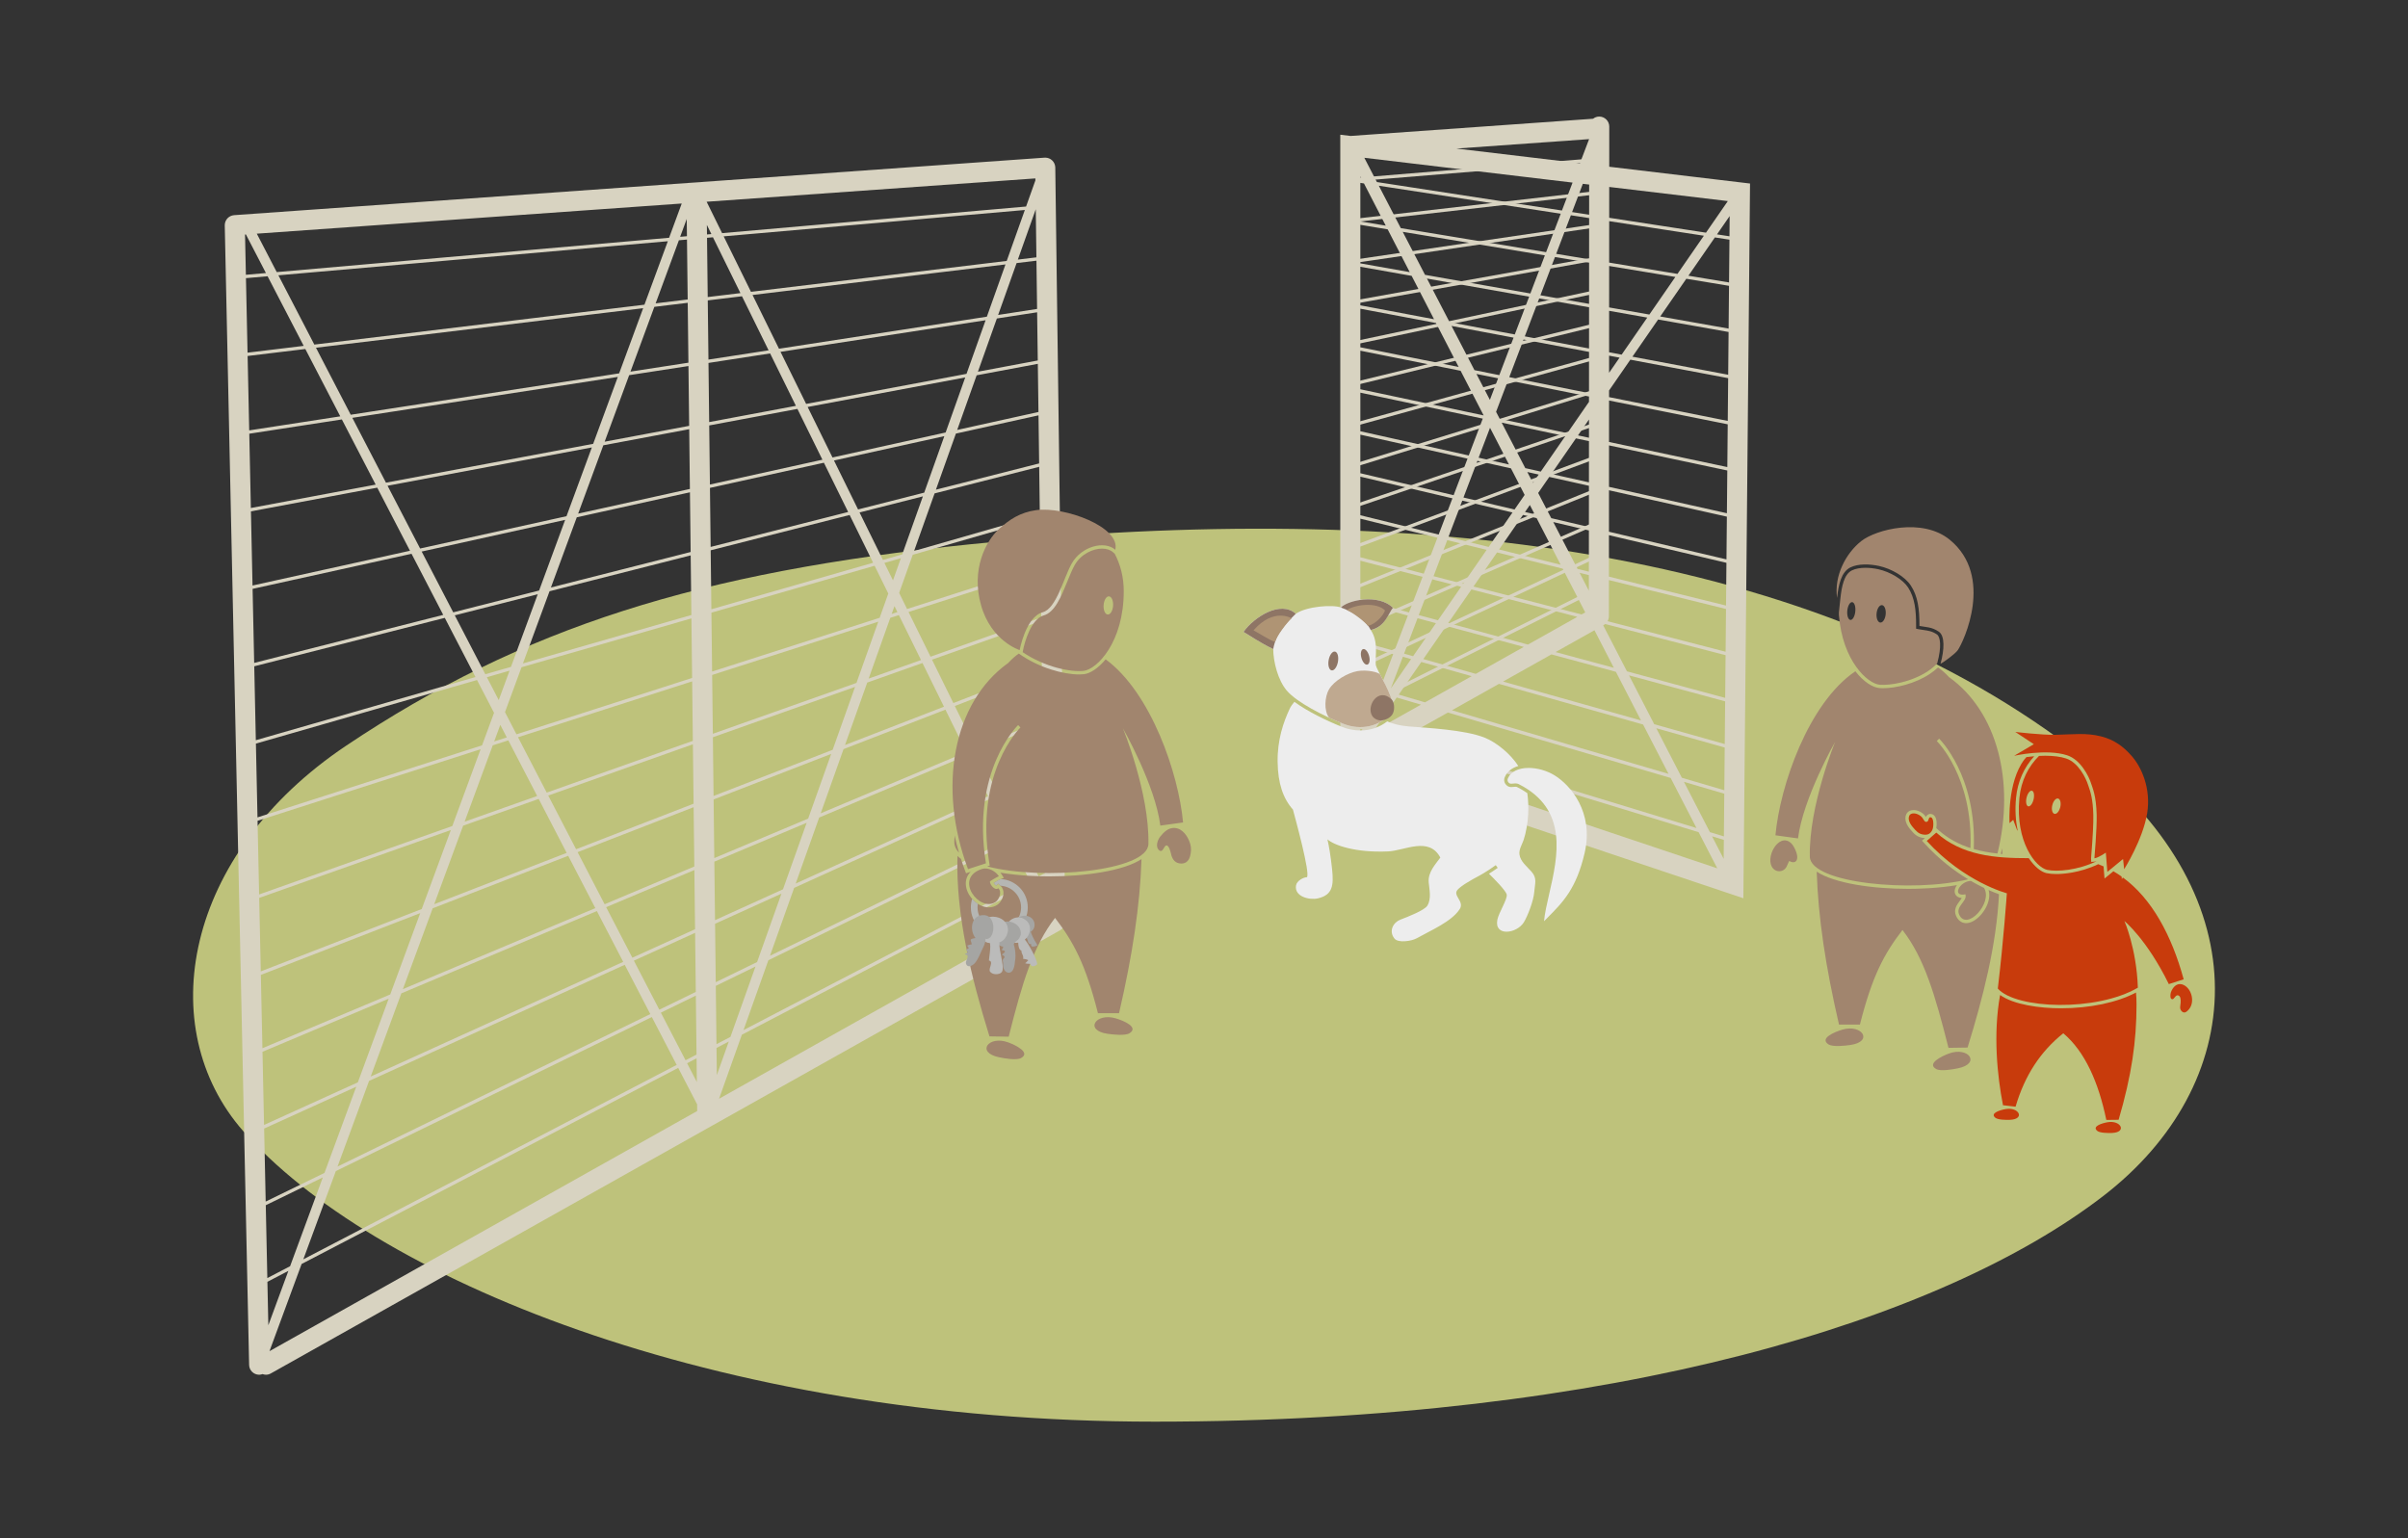 <?xml version="1.0" encoding="utf-8"?>
<!-- Generator: Adobe Illustrator 15.0.2, SVG Export Plug-In . SVG Version: 6.00 Build 0)  -->
<!DOCTYPE svg PUBLIC "-//W3C//DTD SVG 1.1//EN" "http://www.w3.org/Graphics/SVG/1.1/DTD/svg11.dtd">
<svg version="1.1" id="Layer_1" xmlns="http://www.w3.org/2000/svg" xmlns:xlink="http://www.w3.org/1999/xlink" x="0px" y="0px"
	 width="720px" height="460px" viewBox="0 0 720 460" enable-background="new 0 0 720 460" xml:space="preserve">
<rect x="0" y="0" width="720" height="460" fill="#333333" stroke="none"/>
<path fill="#BEC27B" d="M289.882,162.786c132.873-13.674,253.976,1.117,333.687,64.176c53.021,41.949,48.424,97.555,5.23,130.764
	c-48.045,36.947-145.549,67.416-283.566,67.416c-133.378,0-234.923-43.99-272.535-86.912
	c-27.039-30.863-17.824-82.65,30.807-115.238C156.437,187.528,209.154,171.083,289.882,162.786z"/>
<path fill="#D8D3C1" d="M318.116,277.058c0.049-0.082,0.094-0.166,0.133-0.252c0.041-0.09,0.074-0.18,0.105-0.273
	c0.031-0.092,0.061-0.184,0.083-0.279c0.021-0.09,0.036-0.182,0.05-0.273c0.015-0.107,0.024-0.215,0.027-0.324
	c0.002-0.043,0.012-0.086,0.012-0.129l-2.994-225.428c0-0.027-0.008-0.055-0.01-0.084c-0.001-0.029,0.005-0.057,0.003-0.086
	c-0.005-0.072-0.026-0.141-0.036-0.211c-0.015-0.104-0.027-0.205-0.053-0.305c-0.023-0.096-0.057-0.186-0.09-0.277
	c-0.032-0.092-0.062-0.182-0.104-0.268c-0.047-0.1-0.102-0.189-0.156-0.281c-0.042-0.07-0.082-0.139-0.129-0.203
	c-0.072-0.102-0.154-0.193-0.238-0.285c-0.041-0.045-0.082-0.09-0.126-0.133c-0.103-0.098-0.212-0.184-0.326-0.266
	c-0.037-0.027-0.072-0.055-0.11-0.08c-0.127-0.082-0.26-0.15-0.398-0.213c-0.037-0.016-0.07-0.033-0.107-0.049
	c-0.138-0.055-0.28-0.098-0.427-0.131c-0.05-0.012-0.099-0.025-0.149-0.035c-0.125-0.021-0.253-0.031-0.383-0.037
	c-0.054-0.004-0.104-0.016-0.158-0.016c-0.014,0-0.027,0-0.041,0c-0.031,0-0.061,0.008-0.091,0.01
	c-0.028,0.002-0.054-0.004-0.082-0.002L69.989,64.345c-0.077,0.006-0.148,0.027-0.223,0.039c-0.103,0.016-0.206,0.027-0.305,0.053
	c-0.095,0.023-0.184,0.059-0.274,0.092c-0.094,0.033-0.188,0.064-0.277,0.107c-0.088,0.043-0.169,0.094-0.252,0.145
	c-0.083,0.049-0.165,0.098-0.242,0.154c-0.078,0.059-0.147,0.123-0.219,0.189c-0.071,0.062-0.143,0.125-0.207,0.195
	c-0.065,0.072-0.12,0.148-0.178,0.227c-0.058,0.076-0.117,0.15-0.166,0.232c-0.051,0.084-0.091,0.172-0.133,0.26
	c-0.042,0.086-0.085,0.17-0.119,0.26c-0.035,0.094-0.058,0.191-0.083,0.289c-0.024,0.094-0.05,0.184-0.065,0.279
	c-0.016,0.102-0.019,0.205-0.024,0.311c-0.005,0.074-0.02,0.148-0.018,0.225l7.284,340.773c0.035,1.635,1.371,2.936,2.998,2.936
	c0.022,0,0.044,0,0.065-0.002c0.337-0.008,0.655-0.082,0.955-0.191c0.322,0.113,0.654,0.193,0.998,0.193
	c0.497,0,1.001-0.123,1.466-0.385l236.027-132.543c0.041-0.023,0.072-0.055,0.111-0.078c0.09-0.057,0.176-0.117,0.26-0.184
	c0.074-0.059,0.146-0.117,0.215-0.182c0.07-0.066,0.136-0.137,0.199-0.211c0.064-0.074,0.127-0.148,0.184-0.227
	C318.019,277.224,318.068,277.142,318.116,277.058z M73.525,70.108l5.987,11.545l-5.992,0.523l-0.258-12.049L73.525,70.108z
	 M214.229,312.257l-0.204-17.434l11.871-5.787l-7.493,21.047L214.229,312.257z M217.91,311.468l-3.573,10.035l-0.095-8.125
	L217.91,311.468z M74.039,106.458l17.256-2.086l10.444,20.137l-27.225,4.197L74.039,106.458z M145.113,201.63l-9.135-17.615
	l24.807-6.307l-8.002,21.717L145.113,201.63z M152.362,200.565l-3.24,8.793l-3.548-6.84L152.362,200.565z M75.032,152.919
	l37.768-7.082l9.784,18.865l-47.078,10.396L75.032,152.919z M75.527,176.101l47.525-10.494l9.475,18.271L76,198.245L75.527,176.101z
	 M126.084,164.937l42.897-9.473l-7.785,21.127l-25.683,6.527L126.084,164.937z M172.462,154.694l33.832-7.471l0.209,17.852
	l-41.779,10.619L172.462,154.694z M310.503,123.204l-24.299,5.367l5.816-16.338l18.292-3.43L310.503,123.204z M282.748,129.333
	l-33.83,7.471l-7.429-15.096l47.118-8.836L282.748,129.333z M245.902,137.47l-33.635,7.428l-0.207-17.672l26.369-4.943
	L245.902,137.47z M206.282,146.22l-33.416,7.379l7.53-20.436l25.677-4.814L206.282,146.22z M212.279,145.901l34.071-7.523
	l7.247,14.729l-41.11,10.447L212.279,145.901z M249.365,137.712l32.994-7.285l-6.016,16.896l-19.775,5.027L249.365,137.712z
	 M285.815,129.663l24.702-5.455l0.191,14.381l-30.864,7.846L285.815,129.663z M310.722,139.601l0.189,14.361l-37.594,10.809
	l6.131-17.223L310.722,139.601z M311.319,184.663l-33.085,11.717l-6.58-13.371l39.476-12.664L311.319,184.663z M311.333,185.698
	l0.189,14.293l-26.465,10.256l-6.387-12.98L311.333,185.698z M310.298,107.802l-17.896,3.355l5.666-15.914l12.038-1.855
	L310.298,107.802z M288.991,111.798l-47.953,8.99l-7.663-15.572l61.324-9.453L288.991,111.798z M237.977,121.362l-25.929,4.861
	l-0.207-17.688l18.427-2.84L237.977,121.362z M206.061,127.347l-25.268,4.738l7.33-19.893l17.728-2.732L206.061,127.347z
	 M177.359,132.729l-61.954,11.615l-10.057-19.391l79.385-12.238L177.359,132.729z M176.961,133.808l-7.576,20.561l-43.77,9.664
	l-9.736-18.771L176.961,133.808z M76.022,199.253l56.97-14.48l9.18,17.703l-65.678,18.881L76.022,199.253z M164.312,176.812
	l42.203-10.727l0.209,17.832l-50.365,14.479L164.312,176.812z M212.498,164.565l41.542-10.559l7.029,14.285l-48.365,13.904
	L212.498,164.565z M257.011,153.251l18.936-4.812l-6.177,17.352l-5.771,1.66L257.011,153.251z M269.365,166.927l-2.36,6.633
	l-2.566-5.215L269.365,166.927z M272.912,165.907l38.013-10.928l0.191,14.34l-39.899,12.801l-2.365-4.807L272.912,165.907z
	 M268.33,183.048l-1.715,0.549l0.834-2.342L268.33,183.048z M268.767,183.937l6.62,13.451l-15.656,5.545l6.47-18.174
	L268.767,183.937z M275.823,198.274l6.426,13.061l-29.591,11.467l6.648-18.678L275.823,198.274z M282.685,212.22l6.24,12.682
	l-43.536,18.32l6.834-19.197L282.685,212.22z M285.493,211.132l26.044-10.092l0.189,14.266l-20.032,8.43L285.493,211.132z
	 M311.741,216.368l0.188,14.236l-13.777,6.256l-6.022-12.238L311.741,216.368z M309.901,77.956l0.192,14.432l-11.648,1.795
	l5.52-15.508L309.901,77.956z M304.339,77.628l5.359-15.053l0.191,14.383L304.339,77.628z M295.077,94.702l-62.16,9.584
	l-7.908-16.072l75.63-9.137L295.077,94.702z M229.81,104.765l-17.98,2.771l-0.207-17.703l10.231-1.236L229.81,104.765z
	 M205.839,108.46l-17.325,2.672l7.137-19.369l9.979-1.207L205.839,108.46z M185.125,111.653l-80.257,12.373l-10.393-20.039
	l97.83-11.82L185.125,111.653z M74.536,129.704l27.684-4.268l10.106,19.486l-37.315,6.996L74.536,129.704z M76.517,222.372
	l66.117-19.01l5.085,9.807l-3.583,9.725l-67.147,21.543L76.517,222.372z M149.588,216.772l1.943,3.748l-3.77,1.209L149.588,216.772z
	 M150.992,212.964l4.947-13.426l50.796-14.605l0.209,17.809l-52.517,16.85L150.992,212.964z M212.716,183.214l48.793-14.027
	l4.092,8.314l-2.581,7.25l-50.098,16.072L212.716,183.214z M262.606,185.913l-6.519,18.311l-42.946,15.211l-0.206-17.586
	L262.606,185.913z M255.664,205.415l-6.699,18.818l-35.605,13.797l-0.207-17.559L255.664,205.415z M248.529,225.456l-6.886,19.342
	l-28.066,11.812l-0.206-17.531L248.529,225.456z M241.196,246.056l-7.08,19.889l-20.321,9.23l-0.205-17.5L241.196,246.056z
	 M244.941,244.479l44.42-18.693l6.06,12.316l-57.506,26.117L244.941,244.479z M295.858,238.991l5.886,11.963l-71.52,34.865
	l7.228-20.303L295.858,238.991z M298.59,237.749l13.353-6.064l0.19,14.24c-0.051,0.006-0.102,0.014-0.15,0.037l-7.543,3.678
	L298.59,237.749z M301.012,78.03l-76.467,9.24l-8.164-16.59l90.052-7.881L301.012,78.03z M221.389,87.651l-9.778,1.182
	l-0.208-17.717l1.773-0.156L221.389,87.651z M211.391,70.112l-0.033-2.846l1.345,2.732L211.391,70.112z M205.397,70.638
	l-2.027,0.178l1.966-5.336L205.397,70.638z M205.409,71.64l0.21,17.918l-9.581,1.156l6.95-18.861L205.409,71.64z M192.691,91.118
	l-98.704,11.928L83.243,82.329l116.441-10.188L192.691,91.118z M90.807,103.431l-16.789,2.029l-0.476-22.281l6.469-0.566
	L90.807,103.431z M77.01,245.458l66.695-21.398l-8.462,22.963l-57.763,20.459L77.01,245.458z M147.332,222.896l4.657-1.494
	l8.627,16.637l-21.694,7.684L147.332,222.896z M154.886,220.472l52.071-16.705l0.208,17.785l-43.694,15.475L154.886,220.472z
	 M207.177,222.587l0.208,17.758l-35.133,13.613l-8.326-16.053L207.177,222.587z M207.397,241.394l0.208,17.73l-26.821,11.287
	l-8.077-15.574L207.397,241.394z M207.618,260.187l0.208,17.699l-18.749,8.514l-7.837-15.111L207.618,260.187z M207.837,278.966
	l0.207,17.666l-10.904,5.316l-7.608-14.668L207.837,278.966z M213.807,276.255l19.847-9.014l-7.282,20.457l-12.36,6.025
	L213.807,276.255z M229.748,287.157l72.436-35.311l5.719,11.623l-85.591,44.578L229.748,287.157z M304.88,250.532l7.268-3.543
	l0.189,14.328c-0.117-0.035-0.248-0.027-0.367,0.033l-1.406,0.732L304.88,250.532z M312.351,262.28l0.047,3.529l-1.393-2.83
	L312.351,262.28z M309.583,53.952l-2.781,7.812l-90.894,7.953l-4.619-9.385l98.287-6.977L309.583,53.952z M200.066,71.104
	L82.745,81.37l-5.96-11.492L203.84,60.86L200.066,71.104z M77.503,268.513l57.3-20.293l-8.705,23.623l-48.125,18.648L77.503,268.513
	z M138.48,246.917l22.592-8l8.367,16.133l-39.61,15.348L138.48,246.917z M169.894,255.927l8.116,15.65l-57.539,24.215l8.904-24.164
	L169.894,255.927z M178.466,272.456l7.876,15.186l-75.503,34.291l9.166-24.875L178.466,272.456z M186.797,288.522l7.646,14.74
	l-93.525,45.594l9.44-25.619L186.797,288.522z M194.901,304.146l7.423,14.312L90.696,376.597l9.725-26.393L194.901,304.146z
	 M197.598,302.831l10.459-5.1l0.207,17.633l-3.28,1.709L197.598,302.831z M208.277,316.485l0.083,7.098l-2.917-5.623
	L208.277,316.485z M221.818,309.433l86.526-45.066l4.145,8.424l0.014,1.033l-97.499,54.752L221.818,309.433z M77.995,291.538
	l47.65-18.465l-8.958,24.311L78.463,313.47L77.995,291.538z M78.486,314.53l37.734-15.879l-9.222,25.025l-28.044,12.738
	L78.486,314.53z M78.977,337.489l27.541-12.508l-9.498,25.775l-17.577,8.568L78.977,337.489z M79.467,360.419l17.056-8.314
	l-9.784,26.555l-6.806,3.545L79.467,360.419z M86.225,380.054l-5.991,16.258l-0.278-12.994L86.225,380.054z M80.575,404.065
	l9.607-26.072l112.602-58.646l5.655,10.902l0.023,2L80.575,404.065z"/>
<g>
	<path fill="#D8D3C1" d="M404.2,54.294c-0.258,0-0.477-0.197-0.498-0.459c-0.022-0.275,0.182-0.516,0.457-0.539l73-6
		c0.285-0.02,0.518,0.184,0.54,0.457c0.022,0.275-0.183,0.518-0.458,0.539l-73,6C404.228,54.294,404.214,54.294,404.2,54.294z"/>
	<path fill="#D8D3C1" d="M404.2,66.524c-0.252,0-0.467-0.189-0.494-0.444c-0.029-0.273,0.166-0.519,0.438-0.549l73.077-8.385
		c0.282-0.028,0.521,0.167,0.551,0.439c0.03,0.273-0.167,0.52-0.44,0.549l-73.076,8.385C404.237,66.523,404.219,66.524,404.2,66.524
		z"/>
	<path fill="#D8D3C1" d="M404.2,78.755c-0.246,0-0.457-0.183-0.49-0.43c-0.036-0.272,0.15-0.521,0.421-0.56l73.154-10.769
		c0.279-0.036,0.521,0.151,0.56,0.421c0.038,0.271-0.15,0.522-0.422,0.559l-73.153,10.77
		C404.246,78.753,404.224,78.755,404.2,78.755z"/>
	<path fill="#D8D3C1" d="M404.2,90.986c-0.24,0-0.447-0.175-0.486-0.417c-0.044-0.27,0.135-0.522,0.403-0.569l73.23-13.154
		c0.276-0.044,0.524,0.136,0.57,0.403c0.046,0.269-0.135,0.524-0.403,0.569l-73.23,13.154
		C404.256,90.982,404.229,90.986,404.2,90.986z"/>
	<path fill="#D8D3C1" d="M404.2,103.217c-0.235,0-0.438-0.168-0.482-0.402c-0.051-0.267,0.118-0.525,0.386-0.58l73.308-15.538
		c0.272-0.052,0.525,0.12,0.579,0.386c0.054,0.266-0.119,0.526-0.385,0.579l-73.308,15.538
		C404.266,103.212,404.232,103.217,404.2,103.217z"/>
	<path fill="#D8D3C1" d="M404.201,115.448c-0.23,0-0.43-0.161-0.479-0.388c-0.059-0.266,0.103-0.528,0.367-0.591l73.386-17.922
		c0.27-0.06,0.528,0.104,0.589,0.368c0.062,0.264-0.103,0.528-0.367,0.589l-73.384,17.923
		C404.275,115.441,404.238,115.448,404.201,115.448z"/>
	<path fill="#D8D3C1" d="M404.201,127.679c-0.224,0-0.421-0.154-0.476-0.374c-0.065-0.264,0.087-0.53,0.35-0.601l73.462-20.308
		c0.267-0.068,0.531,0.088,0.6,0.35c0.069,0.262-0.088,0.531-0.35,0.6l-73.461,20.308
		C404.285,127.671,404.242,127.679,404.201,127.679z"/>
	<path fill="#D8D3C1" d="M404.201,139.909c-0.218,0-0.411-0.146-0.472-0.36c-0.074-0.261,0.071-0.532,0.331-0.61l73.539-22.692
		c0.265-0.076,0.533,0.072,0.61,0.332s-0.071,0.533-0.331,0.609L404.34,139.88C404.295,139.901,404.248,139.909,404.201,139.909z"/>
	<path fill="#D8D3C1" d="M404.201,152.14c-0.213,0-0.402-0.139-0.468-0.346c-0.082-0.259,0.056-0.535,0.313-0.621l73.615-25.076
		c0.262-0.085,0.535,0.056,0.62,0.313c0.085,0.258-0.056,0.536-0.312,0.62l-73.615,25.077
		C404.305,152.131,404.252,152.14,404.201,152.14z"/>
	<path fill="#D8D3C1" d="M404.201,164.371c-0.207,0-0.395-0.132-0.464-0.332c-0.09-0.258,0.04-0.537,0.296-0.631l73.692-27.461
		c0.259-0.092,0.537,0.041,0.63,0.296c0.093,0.256-0.04,0.538-0.295,0.63l-73.692,27.462
		C404.314,164.36,404.257,164.371,404.201,164.371z"/>
	<path fill="#D8D3C1" d="M404.201,176.602c-0.201,0-0.386-0.124-0.46-0.317c-0.098-0.256,0.023-0.54,0.278-0.642l73.77-29.846
		c0.255-0.101,0.54,0.024,0.64,0.278c0.101,0.253-0.024,0.54-0.277,0.64l-73.769,29.846
		C404.324,176.59,404.262,176.602,404.201,176.602z"/>
	<path fill="#D8D3C1" d="M404.201,188.833c-0.195,0-0.378-0.117-0.456-0.304c-0.105-0.252,0.008-0.542,0.261-0.651l73.846-32.23
		c0.252-0.109,0.541,0.009,0.649,0.26c0.107,0.251-0.008,0.542-0.258,0.65l-73.847,32.23
		C404.333,188.819,404.267,188.833,404.201,188.833z"/>
	<path fill="#D8D3C1" d="M404.201,201.063c-0.189,0-0.369-0.109-0.452-0.29c-0.115-0.25-0.008-0.545,0.242-0.661l73.923-34.616
		c0.249-0.117,0.544-0.007,0.66,0.243c0.115,0.249,0.008,0.544-0.24,0.66l-73.923,34.616
		C404.343,201.049,404.271,201.063,404.201,201.063z"/>
	<path fill="#D8D3C1" d="M404.201,213.294c-0.184,0-0.36-0.102-0.448-0.275c-0.123-0.248-0.023-0.547,0.225-0.672l74-37
		c0.246-0.125,0.547-0.023,0.67,0.225c0.124,0.246,0.023,0.547-0.223,0.67l-74,37C404.353,213.278,404.276,213.294,404.201,213.294z
		"/>
</g>
<path fill="#D8D3C1" d="M481.167,49.864l0.008-12.004c0.002-1.656-1.34-3-2.997-3.002c-0.001,0-0.001,0-0.003,0
	c-0.699,0-1.334,0.25-1.844,0.65l-72.501,5.145l-3.081-0.367v3.379v182.357v2.158l120.524,40.439l1.994-213.74L481.167,49.864z
	 M515.383,256.835l-3.479-6.746l3.533,1.078L515.383,256.835z M475.163,55.192l-0.008,9.012l-5.1-0.783l3.216-8.453L475.163,55.192z
	 M475.114,120.171l-6.473,9.361l-20.225-4.289l-1.084-2.09l3.586-9.428l24.195,4.85V120.171z M459.46,154.95l7.182,13.926
	l-18.41-4.549l7.146-10.336L459.46,154.95z M455.987,153.11l1.445-2.09l1.426,2.764L455.987,153.11z M441.46,111.831l6.477,1.297
	l-2.455,6.455L441.46,111.831z M451.183,138.901l-9.07-2.027l3.406-8.953L451.183,138.901z M451.778,140.058l4.096,7.941
	l-3.023,4.371l-15.267-3.592l4.171-10.963L451.778,140.058z M452.241,153.251l-7.126,10.307l-12.024-2.971l4.135-10.869
	L452.241,153.251z M444.509,164.437l-7.025,10.16l-8.85-2.291l4.1-10.779L444.509,164.437z M447.624,165.206l19.625,4.848
	l6.747,13.082l-1.104,0.619l-32.313-8.359L447.624,165.206z M456.667,141.151l3.412,0.764l-1.723,2.494L456.667,141.151z
	 M456.067,139.995l-7.057-13.605l19.016,4.031l-7.334,10.609L456.067,139.995z M451.278,112.78l4.277-11.244l19.569,3.693
	l-0.009,12.328L451.278,112.78z M448.296,112.183l-7.424-1.488l-6.859-13.225l18.549,3.5L448.296,112.183z M428.778,95.466
	l-22.029-4.158V79.776l15.339,2.717L428.778,95.466z M421.513,81.376l-14.764-2.613V67.233l8.164,1.35L421.513,81.376z
	 M406.749,66.22V54.692l1.086,0.166l6.508,12.619L406.749,66.22z M429.358,96.591l6.785,13.156l-29.395-5.893V92.321L429.358,96.591
	z M436.729,110.882l6.881,13.342l-36.861-7.816v-11.533L436.729,110.882z M443.349,125.188l-4.193,11.023l-32.406-7.25v-11.535
	L443.349,125.188z M438.796,137.153l-4.158,10.932l-27.889-6.564v-11.537L438.796,137.153z M434.28,149.024l-4.123,10.838
	l-23.408-5.781v-11.537L434.28,149.024z M429.8,160.802l-4.088,10.748l-18.963-4.904v-11.537L429.8,160.802z M425.354,172.489
	l-4.055,10.658l-14.551-3.934v-11.537L425.354,172.489z M420.942,184.085l-4.02,10.568l-10.174-2.869v-11.537L420.942,184.085z
	 M406.749,192.821l9.816,2.768l-3.986,10.48l-5.83-1.711V192.821z M419.464,196.407l2.459,0.693l-6.052,8.752L419.464,196.407z
	 M419.821,195.47l4.031-10.598l5.498,1.486l-6.827,9.873L419.821,195.47z M424.21,183.935l4.066-10.689l8.602,2.225l-6.924,10.018
	L424.21,183.935z M439.974,176.271l31.662,8.191l-14.778,8.297l-23.831-6.441L439.974,176.271z M476.749,188.472l5.792,11.23
	l-17.411-4.705L476.749,188.472z M475.071,176.642l-2.769-5.34l2.772,0.686L475.071,176.642z M471.691,170.124l-7.262-14.004
	l10.655,2.508l-0.01,12.332L471.691,170.124z M463.825,154.954l-3.906-7.531l3.32-4.801l11.855,2.652l-0.009,12.33L463.825,154.954z
	 M463.851,141.737l7.357-10.641l3.896,0.826l-0.009,12.328L463.851,141.737z M471.823,130.206l3.286-4.752l-0.003,5.449
	L471.823,130.206z M481.124,106.362l3.129,0.592l-3.133,4.531L481.124,106.362z M481.125,105.347l0.009-12.396l11.404,2.021
	l-7.664,11.082L481.125,105.347z M475.126,104.214l-19.209-3.625l4.312-11.34l14.906,2.639L475.126,104.214z M452.922,100.022
	l-19.493-3.68l-6.762-13.039l30.557,5.412L452.922,100.022z M407.269,53.761l-0.52-0.08v-0.928L407.269,53.761z M406.749,219.046
	v-1.064l0.609,0.186L406.749,219.046z M407.954,217.302l-1.205-0.367v-11.535l5.474,1.607l-3.487,9.166L407.954,217.302z
	 M424.976,197.962l15.057,4.246l-13.943,7.83l-7.865-2.311L424.976,197.962z M425.576,197.093l6.849-9.904l23.189,6.27
	l-14.352,8.059L425.576,197.093z M463.888,195.694l19.273,5.211l7.5,14.543l-41.24-11.631L463.888,195.694z M487.083,201.966
	l28.74,7.77l-0.12,12.773l-21.093-5.947L487.083,201.966z M486.464,200.763l-7.098-13.76l0.168-0.096
	c0.035-0.02,0.062-0.047,0.098-0.068c0.089-0.055,0.173-0.115,0.256-0.18c0.021-0.016,0.045-0.029,0.066-0.047l35.997,9.312
	l-0.119,12.777L486.464,200.763z M480.667,185.767c0.04-0.072,0.08-0.143,0.115-0.219c0.039-0.086,0.071-0.178,0.104-0.268
	c0.033-0.094,0.064-0.186,0.087-0.281c0.022-0.088,0.036-0.18,0.05-0.271c0.016-0.107,0.027-0.213,0.031-0.322
	c0.002-0.037,0.012-0.074,0.012-0.111l0.008-10.824l35.007,8.646l-0.119,12.781L480.667,185.767z M481.075,172.44l0.009-12.4
	l35.125,8.268l-0.12,12.783L481.075,172.44z M481.085,159.017l0.01-12.4l35.243,7.885l-0.12,12.785L481.085,159.017z
	 M481.095,145.595l0.01-12.4l35.362,7.5l-0.12,12.787L481.095,145.595z M481.104,132.175l0.01-12.398l35.48,7.111l-0.119,12.787
	L481.104,132.175z M481.114,118.759l0.002-1.992l6.363-9.205l29.244,5.521l-0.119,12.789L481.114,118.759z M488.102,106.663
	l7.687-11.117l21.064,3.732l-0.119,12.791L488.102,106.663z M516.862,98.265l-20.449-3.621l7.801-11.283l12.768,2.113
	L516.862,98.265z M493.163,94.067l-12.028-2.131l0.009-12.393l19.797,3.275L493.163,94.067z M475.136,90.874l-14.545-2.576
	l4.352-11.436l10.203,1.688L475.136,90.874z M457.585,87.767l-31.497-5.58l-6.669-12.857l42.504,7.033L457.585,87.767z
	 M418.845,68.222l-6.575-12.68l54.392,8.367l-4.376,11.502L418.845,68.222z M411.146,218.276l0.264-0.693l6.215-8.99l7.246,2.129
	l-13.549,7.609L411.146,218.276z M432.917,213.085l66.615,19.562l7.725,14.977l-87.998-26.869L432.917,213.085z M434.136,212.401
	l14.055-7.893l43.098,12.154l7.611,14.758L434.136,212.401z M495.237,217.776l20.456,5.77l-0.118,12.771l-12.697-3.729
	L495.237,217.776z M517.12,70.661l-3.729-0.574l3.785-5.475L517.12,70.661z M517.11,71.671l-0.119,12.793l-12.149-2.012
	l7.917-11.451L517.11,71.671z M501.567,81.911l-20.422-3.381l0.009-12.391l28.308,4.354L501.567,81.911z M475.146,77.538
	l-9.842-1.629l4.389-11.533l5.463,0.84L475.146,77.538z M467.024,62.954l-55.325-8.512l-3.763-7.256l62.265,7.416L467.024,62.954z
	 M418.053,221.433l89.845,27.434l5.574,10.807l-102.358-34.344L418.053,221.433z M511.263,248.847l-7.752-15.031l12.055,3.539
	l-0.119,12.77L511.263,248.847z M516.628,60.132l-6.533,9.447l-28.939-4.451l0.006-9.221L516.628,60.132z M475.145,41.606
	l-2.744,7.215l-36.927-4.398L475.145,41.606z"/>
<g>
	<g>
		<path fill="#EDEDED" d="M384.708,206.468c3.066,3.633,11.189,7.693,16.934,9.973c5.262,2.088,10.826,0.854,14.311-3.17
			c2.516-2.908-4.441-12.609-4.6-14.545c-0.215-2.666,0.885-6.754-1.49-10.316c4.082-0.754,5.15-4.854,6.637-6.648
			c-4.391-4.316-13.57-2.266-15.551-0.086c-2.391-0.928-10.238-0.387-13.514,1.873c-4.5-4.09-12.445,0.936-15.616,5.424
			c1.296,0.725,4.862,3.201,8.878,5.131C380.726,197.899,382.095,203.37,384.708,206.468z"/>
		<g>
			<path fill="#EDEDED" d="M457.903,260.644c-1.363-1.529-3.275-3.004-3.578-5.082c-0.225-1.531,0.771-2.975,1.254-4.41
				c0.727-2.16,1.25-5.307,1.35-7.588c0.087-2.014,0.064-4.117-0.256-6.375c-0.919-0.643-1.926-1.252-3.053-1.818
				c-0.258-0.129-0.664-0.102-1.059-0.055c-0.227,0.027-0.453,0.053-0.678,0.053c-0.384,0-0.955-0.062-1.484-0.598
				c-0.965-0.979-0.637-2.158-0.328-2.646c0.674-1.463,2.055-2.51,3.912-3.053c-2.309-3.588-6.477-7.043-10.047-8.471
				c-5.943-2.377-17.057-2.896-22.781-3.369c-2.459-0.201-4.527-0.699-6.356-1.508c-2.273,1.762-5.052,2.717-8.051,2.717
				c-1.841,0-3.683-0.359-5.475-1.07c-4.554-1.807-10.329-4.607-14.241-7.49c-0.59,0.67-1.078,1.373-1.422,2.105
				c-1.854,3.949-3.693,9.24-3.596,15.848c0.096,6.512,1.643,10.943,4.582,14.273c0.654,2.48,5.223,19.01,4.189,20.221
				c-0.998,0-3.033,1.021-3.273,2.471c-0.545,3.299,3.934,4.449,6.531,3.859c4.426-1.01,4.771-3.848,4.258-8.727
				c-0.42-3.979-0.977-7.186-1.396-8.932c1.926,1.752,8.402,4.07,18.182,3.615c4.904-0.229,12.199-4.537,15.576,1.844
				c-1.381,1.945-3.773,4.346-3.469,7.453c0.217,2.217,0.828,4.896-0.414,6.934c-0.832,1.361-5.797,3.324-8.029,4.162
				c-2.088,0.783-3.631,3.35-1.811,5.664c1.092,1.391,5.113,0.789,6.615-0.059c4.137-2.33,10.516-4.986,12.926-8.777
				c1.436-2.26-2.137-3.998-0.715-5.689c1.039-1.236,4.189-3.027,6.436-4.211c0,0,2.127-1.1,5.039-3.211l0.587,0.809
				c-0.981,0.711-1.858,1.285-2.618,1.754c1.436,1.402,5.025,5.004,5.305,6.227c0.297,1.309-2.4,5.449-2.801,7.531
				c-0.984,5.127,5.795,4.164,7.904,0.793c1.111-1.777,2.936-6.432,3.131-9.117C458.931,264.233,459.706,262.669,457.903,260.644z"
				/>
		</g>
	</g>
	<g>
		<path fill="#8E7565" d="M409.862,188.409c4.359-0.99,5.213-4.928,6.637-6.648c-4.391-4.316-13.57-2.266-15.551-0.086
			C405.604,183.356,408.575,185.835,409.862,188.409z"/>
	</g>
	<g>
		<path fill="#8E7565" d="M387.435,183.548c-4.5-4.09-12.445,0.936-15.616,5.424c1.296,0.725,4.862,3.201,8.878,5.131
			C381.601,189.069,384.671,186.263,387.435,183.548z"/>
	</g>
	<g>
		<path fill="#BFA990" d="M397.382,206.14c-1.287,2.18-1.584,6.439,0.016,8.475c1.48,0.684,2.924,1.303,4.244,1.826
			c5.262,2.088,10.826,0.854,14.311-3.17c1.834-2.119-1.365-7.85-3.295-11.547c-0.354-0.68-3.885-1.529-6.756-1.033
			C403.028,201.187,398.929,203.524,397.382,206.14z"/>
	</g>
	<path fill="#AF9474" d="M374.8,188.509c1.75,0.893,4.57,2.805,6.438,3.467c0.506-1.857,3.787-6.076,4.943-7.076
		C386.181,184.899,380.841,181.575,374.8,188.509z"/>
	<path fill="#AF9474" d="M414.114,182.528c-0.398,1.408-2.729,4.152-5.123,4.631c-0.451-0.816-4.438-4.047-6.332-4.711
		C405.341,180.724,411.587,180.001,414.114,182.528z"/>
	<path fill="#8E7565" d="M410.28,214.062c-1.84-2.973,1.84-8.676,5.77-4.953c0.861,0.818,1.045,2.924,0.449,4.209
		c-0.674,1.459-2.48,2.121-3.713,2.121C411.859,215.438,410.78,214.872,410.28,214.062z"/>
	
		<ellipse transform="matrix(-0.964 0.265 -0.265 -0.964 853.66 277.453)" fill="#8E7565" cx="408.135" cy="196.247" rx="1.188" ry="2.406"/>
	<path fill="#8E7565" d="M397.269,197.417c-0.273,1.553,0.125,2.922,0.893,3.057c0.766,0.137,1.609-1.014,1.885-2.564
		c0.273-1.557-0.125-2.926-0.893-3.059C398.388,194.714,397.544,195.862,397.269,197.417z"/>
	<path fill="#EDEDED" d="M473.818,255.04c2.822-12.209-4.322-20.307-8.988-23.166c-2.308-1.414-5.134-2.227-7.752-2.227
		c-3.026,0-5.262,1.078-6.131,2.953c-0.075,0.131-0.468,0.828,0.164,1.467c0.21,0.215,0.435,0.301,0.772,0.301
		c0.185,0,0.373-0.023,0.56-0.045c0.227-0.027,0.453-0.053,0.677-0.053c0.361,0,0.671,0.066,0.948,0.205
		c14.97,7.52,11.739,21.574,9.144,32.867c-0.68,2.953-1.327,5.77-1.545,8.141c0.342-0.346,0.68-0.686,1.018-1.023
		C467.328,269.796,471.339,265.769,473.818,255.04z"/>
</g>
<g>
	<g>
		<g>
			<path fill="#A1856E" d="M585.435,319.474c-1.559,0.326-5.16,0.963-6.508,0.221c-2.902-1.607,1.551-3.816,3.824-4.65
				C588.587,312.907,592.394,318.034,585.435,319.474z"/>
			<path fill="#A1856E" d="M553.235,312.507c-1.576,0.223-5.211,0.641-6.508-0.189c-2.799-1.779,1.781-3.711,4.105-4.398
				C556.79,306.147,560.271,311.499,553.235,312.507z"/>
			<g>
				<g>
					<path fill="#A1856E" d="M594.594,266.165c0.218,0.758,0.269,1.598,0.126,2.512c-0.572,3.66-4.018,7.389-6.83,7.389
						c-0.771,0-2.191-0.283-3.023-2.188c-0.82-1.879,0.26-3.324,1.049-4.379c0.252-0.338,0.497-0.666,0.655-0.961
						c-0.588-0.035-1.071-0.205-1.44-0.51c-0.44-0.363-0.683-0.893-0.683-1.494c0-0.604,0.261-1.246,0.679-1.844
						c-5.854,0.99-11.824,1.117-14.48,1.117c-10.758,0-22.146-1.637-27.449-5.143c0.471,13.875,2.637,28.273,6.666,45.725h6.258
						c3.689-14.559,7.215-21.113,12.73-28.279c6.469,8.361,9.67,19.107,13.752,35.246l5.705-0.088
						c4.592-14.809,8.645-30.645,9.396-45.842C596.87,267.126,595.817,266.71,594.594,266.165z"/>
				</g>
			</g>
			<g>
				<path fill="#A1856E" d="M579.726,188.913c-2.115-1.457-3.771-1.326-5.805-1.723c0.02-5.152-0.488-8.893-2.578-12.086
					c-1.76-2.684-5.783-5.039-9.516-5.855c-2.771-0.602-6.158-0.729-8.523,0.416c-2.791,1.352-3.594,5.262-4.012,9.16
					c-0.939-6.695,2.68-13.428,7.234-17.02c4.412-3.477,18.314-7.105,26.496-0.365c13.262,10.922,4.148,30.459,2.336,33.027
					c-0.709,0.998-4.067,3.52-5.125,4.02C581.397,194.196,581.544,190.165,579.726,188.913z"/>
			</g>
			<path fill="#A1856E" d="M579.269,198.226c1.328-4.896,0.901-7.793-0.109-8.49c-1.418-0.975-2.605-1.141-3.979-1.332
				c-0.463-0.064-0.941-0.131-1.451-0.23l-0.812-0.158l0.003-0.828c0.018-4.682-0.387-8.434-2.414-11.533
				c-1.545-2.357-5.285-4.639-8.893-5.428c-1.291-0.279-2.612-0.428-3.822-0.428c-1.613,0-3.016,0.266-4.053,0.768
				c-2.375,1.15-3.078,4.875-3.453,8.367l-0.451,4.189c0.002,0.127-0.006,0.258-0.004,0.385l0.006,0.26
				c0.008,0.111,0.014,0.217,0.018,0.312c1.074,13.436,8.496,20.408,12.254,20.695c3.049,0.232,9.383-0.758,14.387-4.09
				c0.979-0.652,1.871-1.416,2.705-2.211L579.269,198.226z M554.743,182.847c-0.145,1.469-0.797,2.605-1.461,2.541
				c-0.656-0.066-1.078-1.305-0.936-2.773c0.148-1.469,0.801-2.607,1.461-2.545C554.467,180.136,554.886,181.378,554.743,182.847z
				 M563.825,183.704c-0.141,1.439-0.864,2.545-1.617,2.473c-0.748-0.074-1.246-1.301-1.102-2.738
				c0.139-1.441,0.861-2.547,1.615-2.475C563.472,181.04,563.966,182.265,563.825,183.704z"/>
		</g>
		<g>
			<path fill="#A1856E" d="M598.729,255.378c-0.022-0.578-0.058-1.133-0.087-1.701c-0.121,0.553-0.26,1.107-0.395,1.662
				C598.407,255.353,598.567,255.366,598.729,255.378z"/>
		</g>
		<g>
			<path fill="#A1856E" d="M534.062,259.396c-0.182,0.287-0.408,0.545-0.727,0.746c-1.029,0.652-2.324,0.5-3.152-0.402
				c-2.715-2.957,1.611-10.943,5.303-7.648c0.914,0.814,1.926,3.066,1.9,4.279c-0.029,1.57-1.201,1.814-2.389,1.094
				C534.612,258.108,534.425,258.817,534.062,259.396z"/>
		</g>
		<path fill="#A1856E" d="M589.3,263.438c-3.434,0.08-5.791,4.832-1.641,4.01c0.039,0.115,0.062,0.229,0.076,0.34
			c0.217,1.895-2.988,3.318-1.953,5.689c2.249,5.146,10.177-3.48,7.456-7.941C592.034,264.956,590.712,264.263,589.3,263.438z"/>
	</g>
	<g>
		<g>
			<g>
				<path fill="#C83B0C" d="M616.226,301.526c-6.398,0-14.121-1.072-18.191-3.975c-2.117,11.762-0.854,24.148,0.865,32.963
					l3.764,0.436c2.744-9.365,7.451-16.504,14.262-21.951c6.49,5.447,10.545,14.693,12.871,25.912l3.676-0.043
					c3.895-13.283,5.355-23.5,5.355-34.492c0-1.297-0.055-2.469-0.156-3.559C632.96,299.819,624.87,301.526,616.226,301.526z"/>
			</g>
		</g>
		<path fill="#C83B0C" d="M570.911,243.886c0.404-0.83,1.959-0.941,3.381,0.148c0.893,0.68,0.922,1.699,1.611,1.748
			c0.928,0.064,0.57-1.367,1.271-1.381c0.561-0.012,0.797,0.684,0.865,1.332c0.09,0.832,0.008,1.914-0.271,2.459
			c-0.539,1.061-1.24,1.617-2.746,1.373c-1.338-0.213-2.023-0.928-3.154-2.291C570.821,246.009,570.458,244.81,570.911,243.886z"/>
		<path fill="#C83B0C" d="M654.509,301.817c-0.621,0.73-1.363,1.42-2.184,0.586c-0.721-0.734-0.377-1.625-0.309-2.5
			c0.084-1.119-0.047-1.986-0.695-2.227c-0.873-0.326-1.199,1.316-1.879,1.131c-0.539-0.146-0.514-0.873-0.455-1.521
			c0.068-0.701,0.541-1.523,0.928-2c0.85-1.043,1.99-1.258,3.096-0.686C655.399,295.833,656.29,299.72,654.509,301.817z"/>
		<path fill="#C83B0C" d="M600.899,334.878c-1.059,0.031-3.49,0.033-4.281-0.613c-1.715-1.385,1.455-2.314,3.039-2.594
			C603.724,330.952,605.616,334.745,600.899,334.878z"/>
		<path fill="#C83B0C" d="M631.384,338.815c-1.057,0.029-3.486,0.029-4.279-0.615c-1.715-1.389,1.455-2.314,3.039-2.594
			C634.208,334.886,636.103,338.681,631.384,338.815z"/>
		<g>
			<g>
				<path fill="#C83B0C" d="M618.067,225.864c4.066,1.326,6.514,6.268,7.205,8.49c0.4,1.271,1.508,3.611,1.639,9.324
					c0.098,4.266-0.68,12.906-0.676,12.99c1.139-0.104,3.416-1.693,3.416-1.693l0.455,5.762l4.697-3.857l0.33,3.055
					c0,0,5.609-8.865,6.879-16.721c1.201-7.465-1.729-13.881-4.658-17.176c-2.432-2.738-5.068-4.771-9.051-5.805
					c-4.406-1.143-8.27-0.623-13.516-0.496c-4.18,0.104-12.209-0.855-12.209-0.855l5.543,3.666l-5.889,3.469
					C602.233,226.017,611.874,223.839,618.067,225.864z"/>
			</g>
			<g>
				<g>
					<path fill="#C83B0C" d="M648.487,294.292l4.441-1.428c-3.625-13.248-9.55-24.15-18.18-30.449l-0.301,0.475l-0.083-0.762
						c-0.796-0.564-1.61-1.096-2.451-1.58l-1.173,0.963l-1.48,1.215l-0.151-1.91l-0.136-1.723c-0.525-0.23-1.047-0.465-1.588-0.664
						c-5.664,2.711-10.896,2.949-12.506,2.949c-1.127,0-2.119-0.088-2.945-0.264c-1.6-0.338-3.592-1.893-5.326-4.482
						c-10.162,0.02-19.943-0.771-27.662-7.648l-2.842,2.5c11.273,12.354,23.955,15.652,23.955,15.652s-0.936,13.68-2.703,28.494
						c5.412,6.139,29.48,7,41.875-0.266c-0.404-11.773-4.023-19.924-4.023-19.924S641.864,280.817,648.487,294.292z"/>
					<g>
						<path fill="#A1856E" d="M575.366,252.157l-0.686-0.752l0.764-0.672l0.135-0.119c-0.227-0.004-0.465-0.021-0.715-0.061
							c-1.693-0.271-2.553-1.18-3.766-2.641c-1.789-2.162-1.449-3.727-1.086-4.467c0.369-0.756,1.188-1.207,2.189-1.207
							c0.898,0,1.857,0.355,2.696,1c0.458,0.35,0.743,0.75,0.952,1.088c0.191-0.412,0.566-0.91,1.338-0.926
							c0.379,0,1.629,0.16,1.846,2.225c0.066,0.607,0.045,1.357-0.077,2.027l0.655,0.584c2.902,2.586,6.157,4.271,9.562,5.371
							c0.799-21.355-9.941-31.881-10.063-31.998l0.688-0.725c0.127,0.121,11.277,11.006,10.366,33.016
							c2.323,0.67,4.705,1.088,7.087,1.34c5.307-21.574-0.092-42.363-14.358-52.66l-0.007,0.035
							c-0.049-0.053-0.098-0.098-0.146-0.15c-0.012-0.01-0.023-0.02-0.035-0.027l0.004-0.006c-1.033-1.127-2.109-2.061-3.221-2.842
							c-0.814,0.742-1.619,1.379-2.439,1.926c-4.451,2.965-10.254,4.291-14.029,4.291c-0.35,0-0.683-0.012-0.988-0.035
							c-2.15-0.166-4.857-1.92-7.27-5.033c-14.072,9.514-22.553,34.295-23.9,49.055l6.746,0.93
							c1.52-12.092,11.117-28.906,11.117-28.906s-7.895,19.146-7.584,34.35c0.164,8.021,30.836,10.857,47.34,6.785
							C584.454,260.511,579.818,257.036,575.366,252.157z"/>
					</g>
				</g>
			</g>
			<g>
				<path fill="#C83B0C" d="M602.808,238.563c0.465-4.795,2.354-9.049,5.434-12.414c-0.836,0.072-1.623,0.162-2.332,0.256
					c-0.206,0.229-0.416,0.449-0.611,0.707c-5.209,6.877-4.432,19.041-4.432,19.041l1.086-0.988l1.219,3.221l0.096-0.088
					C602.685,245.46,602.455,242.21,602.808,238.563z"/>
			</g>
		</g>
		<path fill="#C83B0C" d="M626.327,257.665l-1.041,0.094l-0.049-1.043c-0.004-0.076-0.004-0.076,0.039-0.596
			c0.477-5.826,0.691-10.004,0.635-12.418c-0.109-4.791-0.909-7.078-1.387-8.443c-0.08-0.225-0.148-0.424-0.207-0.607
			c-0.548-1.764-2.795-6.609-6.561-7.836c-1.648-0.539-3.738-0.812-6.21-0.812c-0.632,0-1.257,0.018-1.868,0.051
			c-3.123,3.068-5.363,7.32-5.875,12.605c-1.266,13.062,4.881,20.744,8.338,21.477c2.934,0.621,9.004,0.141,14.752-2.584
			C626.694,257.608,626.503,257.649,626.327,257.665z M608.052,239.042c-0.305,1.291-1.021,2.225-1.602,2.09
			c-0.576-0.135-0.807-1.291-0.504-2.58c0.305-1.291,1.02-2.227,1.602-2.09C608.128,236.595,608.353,237.753,608.052,239.042z
			 M616.026,241.368c-0.299,1.264-1.072,2.162-1.734,2.008c-0.658-0.156-0.953-1.303-0.656-2.566
			c0.297-1.268,1.072-2.164,1.732-2.012C616.024,238.952,616.321,240.103,616.026,241.368z"/>
	</g>
</g>
<g>
	<g>
		<g>
			<path fill="#A1856E" d="M298.744,316.179c1.572,0.33,5.2,0.971,6.559,0.223c2.927-1.619-1.563-3.846-3.855-4.684
				C295.567,309.562,291.732,314.731,298.744,316.179z"/>
		</g>
		<g>
			<path fill="#A1856E" d="M331.194,309.159c1.59,0.225,5.252,0.645,6.561-0.191c2.82-1.793-1.797-3.74-4.139-4.432
				C327.612,302.749,324.104,308.144,331.194,309.159z"/>
		</g>
		<g>
			<path fill="#A1856E" d="M298.592,158.302c3.15-2.918,6.442-5.088,11.229-5.748c8.447-1.166,25.305,5.021,23.652,11.857
				c-3.156-2.822-10.043-1.096-12.984,4.035c-2.454,4.285-4.582,13.523-8.701,14.641c-5.119,1.389-6.901,11.324-6.901,11.324
				s-8.509-2.658-11.548-13.414C290.299,170.241,294.799,161.819,298.592,158.302z"/>
			<g>
				<path fill="#A1856E" d="M333.312,165.608l-0.506-0.451c-0.801-0.717-1.943-1.096-3.305-1.096c-2.574,0-6.221,1.527-8.145,4.883
					c-0.719,1.254-1.424,2.994-2.172,4.838c-1.868,4.604-3.801,9.365-7.135,10.27c-3.691,1-5.711,7.945-6.18,10.537l-0.08,0.447
					c6.686,4.533,14.473,6.004,18.199,5.588c4.062-0.459,12.008-8.619,12.018-23.811
					C336.007,172.575,334.997,168.815,333.312,165.608z M331.213,183.772c-0.785-0.055-1.335-1.312-1.231-2.812
					c0.103-1.498,0.824-2.672,1.604-2.617c0.783,0.055,1.334,1.311,1.231,2.818C332.713,182.655,331.993,183.825,331.213,183.772z"
					/>
			</g>
		</g>
	</g>
	<g>
		<g>
			<path fill="#A1856E" d="M353.743,245.954c-1.326-14.545-9.525-38.758-23.146-48.789c-2.243,2.717-4.657,4.244-6.497,4.451
				c-0.439,0.051-0.925,0.074-1.443,0.074c-4.654,0-11.986-1.938-18.037-6.246c-1.078,0.771-2.125,1.684-3.131,2.779l0.002,0.002
				c-0.006,0.004-0.011,0.008-0.016,0.012c-0.055,0.061-0.111,0.111-0.166,0.172l-0.008-0.041
				c-16.241,11.725-21.092,36.936-11.855,61.545l5.356-1.746c-4.478-27.602,9.482-41.207,9.624-41.344l0.688,0.727
				c-0.139,0.133-13.853,13.545-9.255,40.875l0.071,0.426l-0.759,0.246c16.509,4.285,48.046,1.445,48.212-6.719
				c0.312-15.322-7.643-34.617-7.643-34.617s9.672,16.945,11.204,29.131L353.743,245.954z"/>
		</g>
		<path fill="#A1856E" d="M285.434,249.849c-0.03,0.588-0.067,1.164-0.09,1.764c-0.047,1.271,0.469,2.404,1.419,3.41
			C286.253,253.294,285.81,251.569,285.434,249.849z"/>
	</g>
	<g>
		<path fill="#A1856E" d="M349.993,254.755c0.049,0.174,0.086,0.332,0.113,0.459c0.291,1.357,0.922,2.666,2.449,2.961
			c1.639,0.314,2.811-0.469,3.258-2.043c0.365-1.287,0.445-2.582,0.037-3.879c-0.645-2.047-2.147-4.422-4.506-4.646
			c-1.955-0.188-3.357,1.232-4.465,2.625c-0.721,0.906-1.408,2.814-0.471,3.871c0.807,0.908,1.32,0.006,1.637-0.578
			C348.968,251.817,349.686,253.626,349.993,254.755z"/>
	</g>
	<g>
		<g>
			<path fill="#A1856E" d="M313.647,262.087c-2.668,0-8.654-0.131-14.534-1.121c0.152,0.182,0.288,0.363,0.401,0.545l0.632,1.018
				l-1.114,0.439c-0.425,0.168-1.313,0.703-1.903,1.066c0.184,0.32,0.517,0.684,0.742,0.783l0.588-0.58l0.702,0.648
				c0.632,0.586,0.944,1.43,0.878,2.373c-0.087,1.246-0.832,2.621-1.769,3.271c-0.787,0.543-1.671,0.82-2.626,0.82
				c-3.047,0-6.289-2.994-6.802-6.281c-0.265-1.699,0.248-3.203,1.396-4.361l-1.386,0.451l-0.169-0.443
				c-0.494-1.291-0.939-2.584-1.356-3.877c-0.374-0.277-0.727-0.564-1.042-0.871c-0.537,17.607,4.152,36.494,9.566,53.957
				l5.748,0.09c4.113-16.266,7.342-27.096,13.861-35.523c5.559,7.223,9.11,13.83,12.83,28.504h6.307
				c4.062-17.594,6.246-32.105,6.721-46.094C335.974,260.437,324.493,262.087,313.647,262.087z"/>
		</g>
	</g>
	<g>
		<g>
			<path fill="#B5B6B3" d="M299.251,262.882l-0.219,0.086c-0.425,0.168-1.313,0.703-1.903,1.066c0.184,0.32,0.517,0.684,0.742,0.783
				l0.588-0.58l0.691,0.639c3.425,0.184,6.158,3.02,6.158,6.49c0,3.588-2.92,6.508-6.508,6.508s-6.508-2.92-6.508-6.508
				c0-0.367,0.038-0.725,0.097-1.074c-0.622-0.404-1.199-0.906-1.704-1.479c-0.254,0.807-0.393,1.664-0.393,2.553
				c0,4.691,3.816,8.508,8.508,8.508c4.692,0,8.508-3.816,8.508-8.508C307.308,266.827,303.732,263.118,299.251,262.882z"/>
		</g>
		<path fill="#A5A5A3" d="M303.115,275.999c0.531-1.865,2.745-2.324,3.933-2.1c1.254,0.232,2.26,1.236,2.291,2.566
			c0.029,1.254-0.631,1.844-1.14,2.174c0.179,0.723,0.805,1.977,1.162,2.633c0.278,0.504,0.651,0.93,0.807,1.479
			c-0.813,0.346-2.163,0.654-1.8-0.396c-1.078,0.023-0.91-0.879-1.254-1.57c-0.16-0.324-0.534-1.193-0.807-1.332
			c-0.781,0.365-1.26,0.123-1.831-0.061C303.24,278.993,302.709,277.419,303.115,275.999z"/>
		<path fill="#BBBBBA" d="M306.657,275.118c2.244,1.754,1.275,4.674-0.227,5.879c0.91,0.93,3.607,5.701,3.711,7.338
			c-0.199,0.146-0.16,0.156-0.315,0.316c-0.726,0.363-1.524,0.582-1.739-0.418c-0.529,0.039-1.188-0.037-1.578-0.188
			c0.375-0.174,0.646-0.648,0.957-0.908c-0.496-0.252-0.988-0.375-1.544-0.379c0.208-1.129-0.556-1.473-0.52-2.479
			c-0.778-0.232-0.941-1.564-0.947-2.375c-1.3,0.24-3.063-0.316-3.61-1.703C299.267,276.202,303.609,272.739,306.657,275.118z"/>
		<path fill="#A5A5A3" d="M298.268,282.157c-0.414-0.57-0.592-1.332-0.688-2.016c-0.195-1.381,0.214-2.436,1.108-3.465
			c1.856-2.141,5.873-0.959,6.479,1.723c0.206,0.9,0.019,1.479-0.474,2.254c-0.371,0.592-0.975,0.803-1.381,1.332
			c-0.33,0.428-0.115,0.646,0.014,1.162c0.138,0.557,0.205,1.17,0.262,1.738c0.124,1.213-0.033,2.305-0.209,3.488
			c-0.137,0.902-0.526,2.482-1.695,2.527c-1.25,0.043-1.884-1.533-1.739-2.539c0.082-0.557-0.207-0.953-0.094-1.367
			c0.086-0.318,0.55-0.502,0.52-0.846c-0.031-0.328-0.555-0.498-0.792-0.633c0.165-0.27,0.958-0.672,0.895-1.002
			c-0.061-0.316-0.683-0.316-0.942-0.377c0.088-0.355,0.488-0.625,0.407-1.035C299.27,283.013,298.672,282.718,298.268,282.157z"/>
		<path fill="#BBBBBA" d="M292.733,277.905c0.005-1.863,1.776-3.867,4.331-3.768c2.32,0.092,4.217,1.576,4.325,3.771
			c0.051,1.039-0.676,3.379-2.556,3.871c-0.101,1.631,0.312,2.934,0.562,4.459c0.17,1.033,0.779,3.617,0.158,4.436
			c-0.699,0.924-2.911,0.881-3.545-0.152c-0.556-0.904,1.242-2.984-0.31-3.271c-0.088-0.018,0.749-4.682,0.219-5.266
			C294.661,282.136,292.727,280.392,292.733,277.905z"/>
		<path fill="#A5A5A3" d="M294.454,273.685c3.671,0.35,3.086,7.676,0.22,7.082c0.047,1.248-0.701,2.514-1.195,3.59
			c-0.526,1.145-1.039,2.42-1.799,3.426c-0.571,0.754-2.007,1.762-2.683,0.744c-0.503-0.76,0.138-1.43,0.263-2.084
			c0.213-1.109-0.033-0.594-0.809-1.162c0.351-0.086,0.701-0.273,0.946-0.525c-0.272-0.225-0.403-0.545-0.519-0.822
			c0.323-0.049,0.606-0.271,0.835-0.443c-0.226-0.17-0.358-0.52-0.524-0.715c0.436-0.18,0.878-0.314,1.343-0.354
			c0.065-0.334-0.375-1.223-0.311-1.357c0.196-0.424,1.062-0.451,1.454-0.543C289.71,278.05,290.439,273.298,294.454,273.685z"/>
	</g>
	<g>
		<path fill="#A1856E" d="M296,263.554c0.46-0.277,1.96-1.236,2.665-1.516c-0.785-1.264-3.006-2.824-5.062-2.166
			c-8.612,2.756-0.68,13.141,4.098,9.836c0.979-0.68,2.021-2.941,0.781-4.088C297.601,266.489,295.882,264.589,296,263.554z"/>
	</g>
</g>
</svg>
